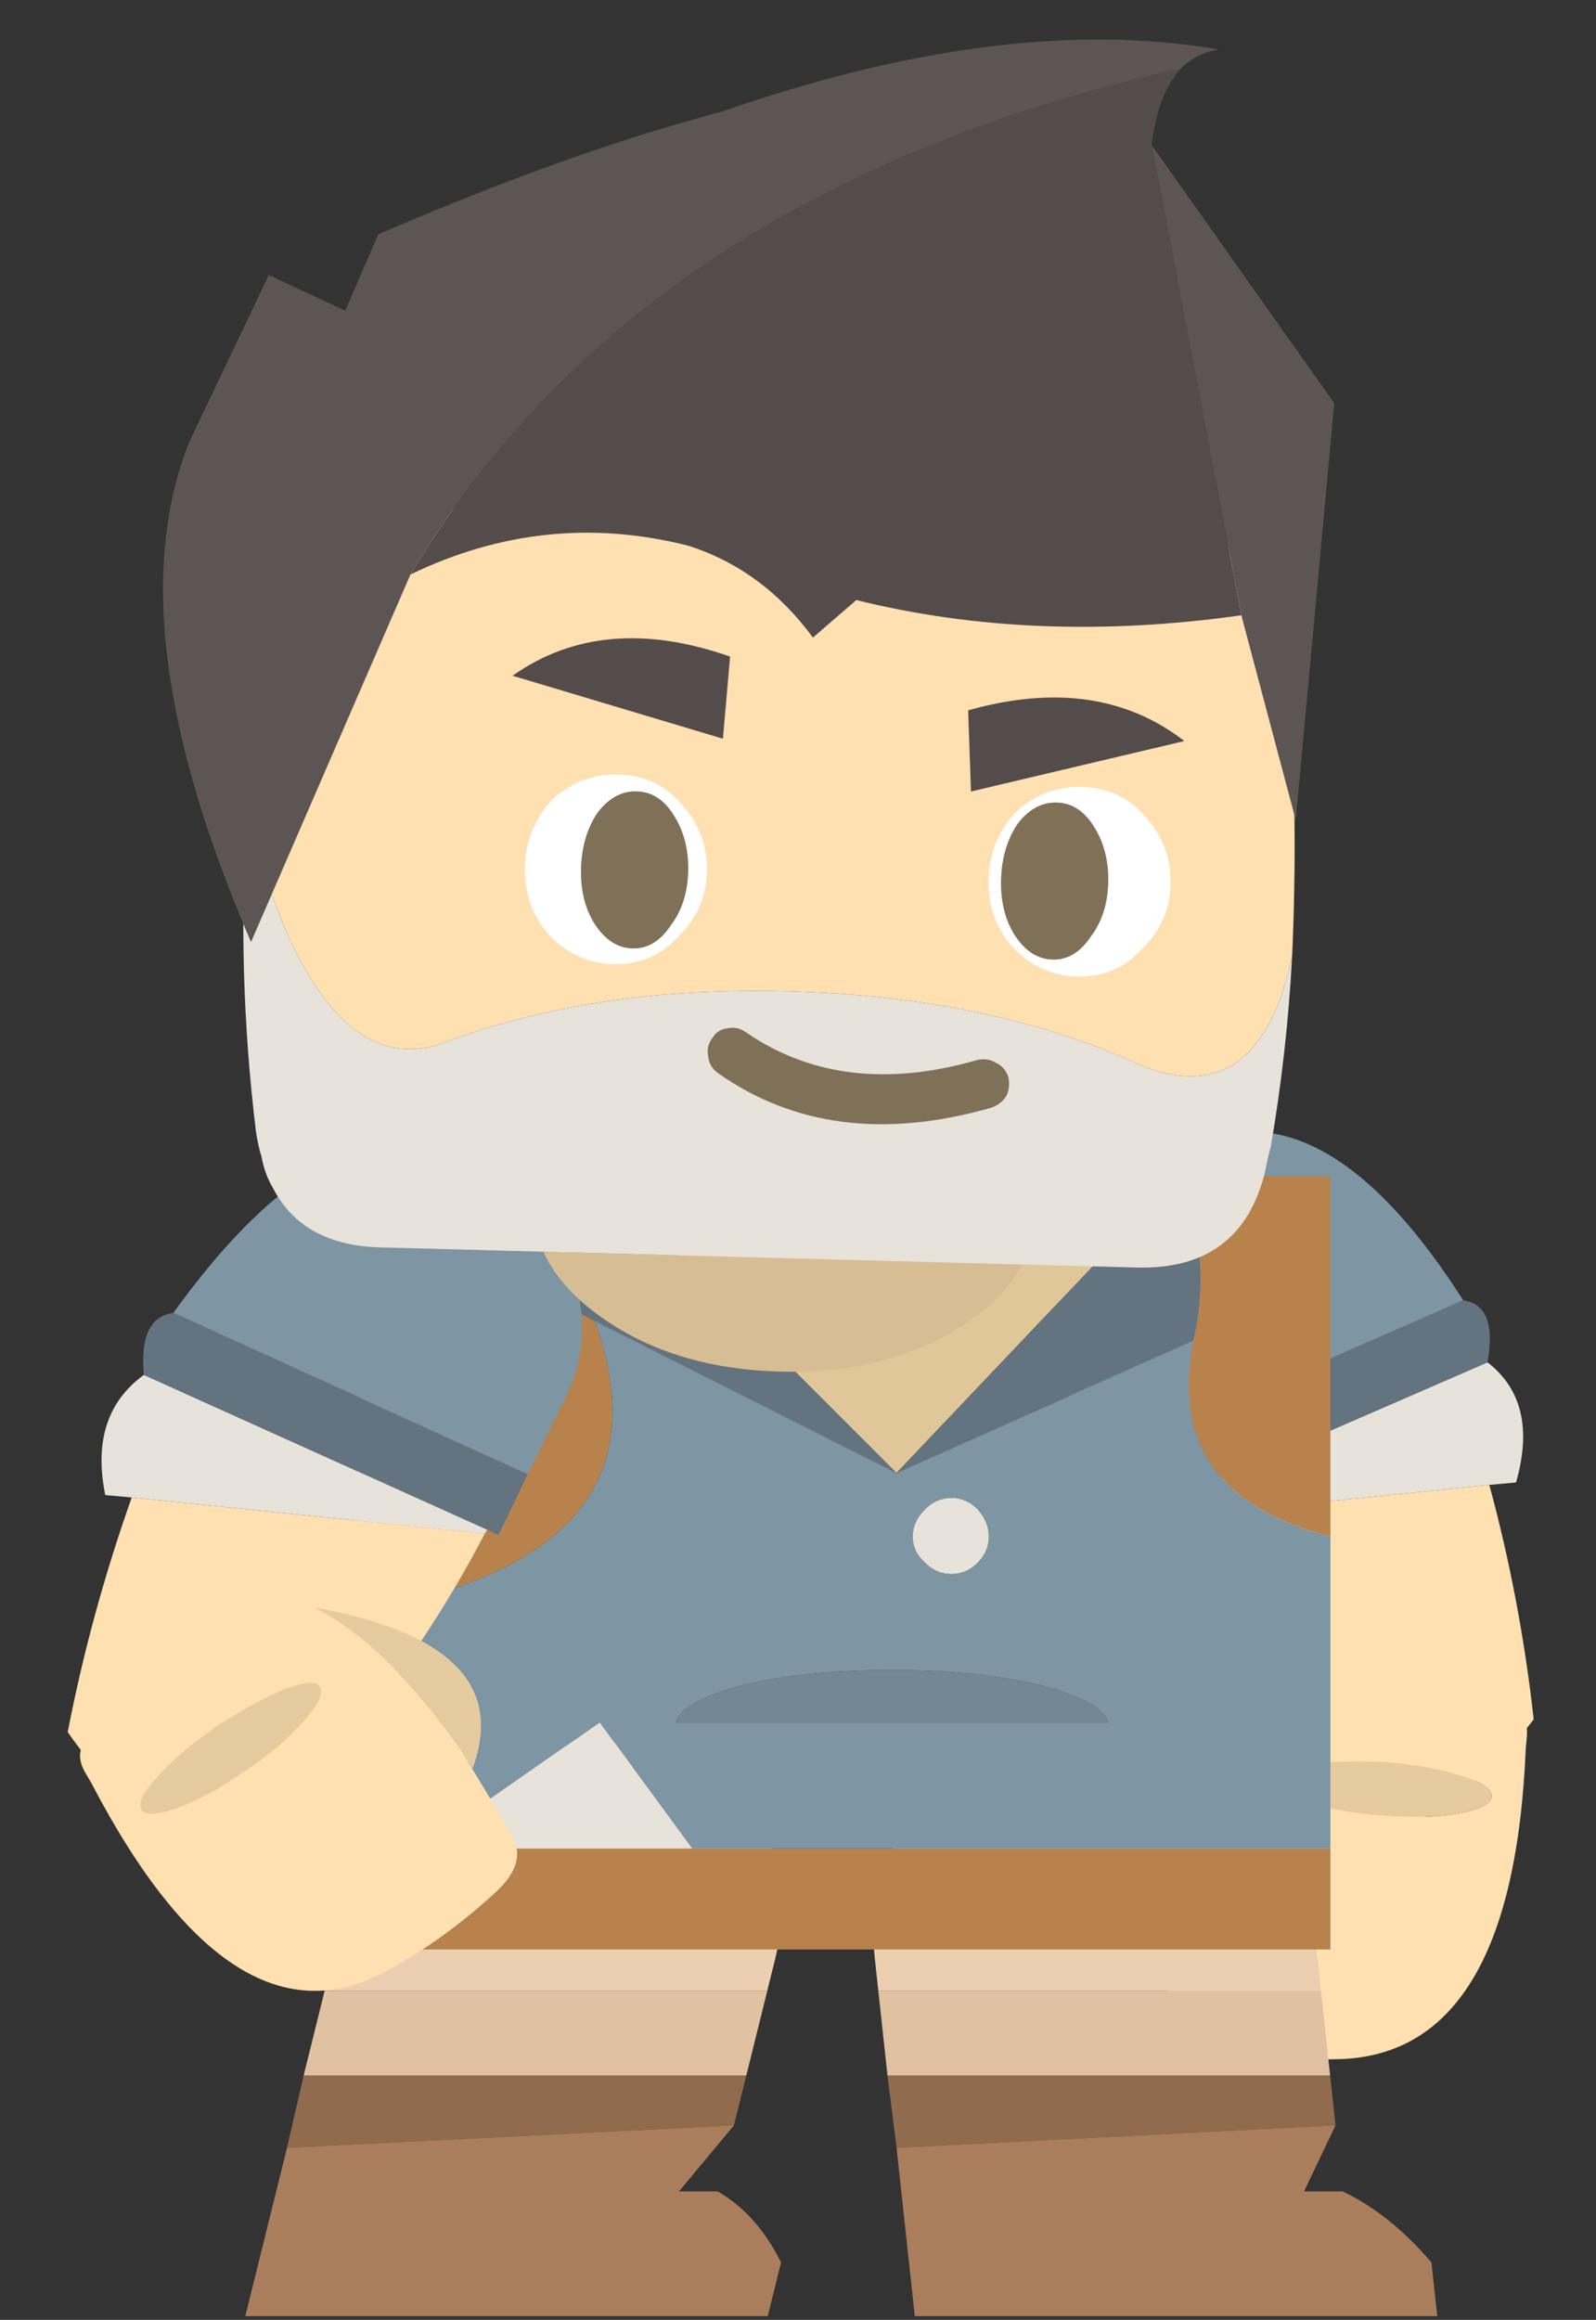 <svg width="64" height="93" viewBox="0 0 64 93" fill="none" xmlns="http://www.w3.org/2000/svg">
<rect x="0" y="0" width="64" height="93" fill="#333333" stroke="none"/>
<path d="M45.446 60.984C45.415 60.931 45.388 60.877 45.364 60.823L59.649 54.613C61.028 55.681 61.409 57.286 60.793 59.43L59.723 59.527L45.446 60.984Z" fill="#E7E2DA"/>
<path d="M44.886 61.039L43.92 58.597L58.675 52.127C59.595 52.252 59.92 53.08 59.649 54.613L45.364 60.823L44.886 61.039Z" fill="#637480"/>
<path d="M59.723 59.527C60.557 62.612 61.15 65.746 61.501 68.929C59.802 71.14 57.516 72.881 54.644 74.151C50.71 70.391 47.644 66.002 45.445 60.984L59.723 59.527Z" fill="#FFE0B1"/>
<path d="M42.984 50.118C43.915 48.229 45.404 46.849 47.453 45.978L47.502 45.965C47.886 45.803 48.26 45.675 48.622 45.58C51.931 44.621 55.282 46.804 58.675 52.128L43.92 58.597L42.702 55.628C41.965 53.872 42.06 52.035 42.984 50.118Z" fill="#7E95A3"/>
<path d="M47.132 76.481C47.732 72.983 48.709 70.314 50.062 68.475L60.046 68.441C60.872 68.427 61.267 68.796 61.233 69.547L61.182 70.117C60.835 78.375 58.283 82.519 53.526 82.551C51.842 82.587 50.136 82.41 48.407 82.019C47.259 81.78 46.713 81.248 46.769 80.424L46.774 80.169C46.866 79.166 46.964 78.196 47.068 77.257L47.076 77.306L47.132 76.481ZM59.818 71.993C59.798 71.695 59.368 71.419 58.528 71.167C57.721 70.906 56.722 70.729 55.532 70.636C54.314 70.584 53.301 70.613 52.493 70.723C51.626 70.883 51.199 71.096 51.213 71.362C51.201 71.669 51.598 71.953 52.405 72.214C53.218 72.507 54.236 72.696 55.459 72.781C56.65 72.874 57.663 72.845 58.497 72.693C59.365 72.534 59.806 72.3 59.818 71.993Z" fill="#FFE0B1"/>
<path d="M58.528 71.167C59.368 71.419 59.798 71.695 59.818 71.993C59.806 72.3 59.365 72.534 58.498 72.694C57.663 72.845 56.65 72.874 55.459 72.781C54.236 72.696 53.218 72.508 52.405 72.214C51.598 71.954 51.201 71.669 51.213 71.362C51.199 71.096 51.626 70.883 52.494 70.723C53.302 70.613 54.314 70.584 55.532 70.636C56.722 70.729 57.721 70.906 58.528 71.167ZM47.068 77.257C44.512 74.991 45.51 72.064 50.062 68.475C48.709 70.314 47.732 72.983 47.132 76.481L47.077 77.306L47.068 77.257Z" fill="#E7CBA0"/>
<path d="M11.509 86.1L12.177 83.2H29.927L29.432 85.2L11.509 86.1Z" fill="#916B4E"/>
<path d="M9.837 92.85L11.509 86.1L29.432 85.2L27.226 87.85H28.776C29.827 88.45 30.675 89.4 31.32 90.7L30.787 92.85H9.837Z" fill="#AA7E5C"/>
<path d="M12.177 83.2L13.02 79.8H30.77L29.927 83.2H12.177Z" fill="#E0C1A2"/>
<path d="M17.415 72.35C19.561 70.683 21.867 69.85 24.334 69.85H24.384C26.851 69.85 28.727 70.683 30.015 72.35C31.327 74.05 31.682 76.117 31.079 78.55L30.77 79.8H13.02L13.329 78.55C13.932 76.117 15.294 74.05 17.415 72.35Z" fill="#ECCFB1"/>
<path d="M35.952 86.1L35.588 83.2H53.338L53.555 85.2L35.952 86.1Z" fill="#916B4E"/>
<path d="M36.684 92.85L35.952 86.1L53.555 85.2L52.292 87.85H53.842C55.107 88.45 56.293 89.4 57.401 90.7L57.634 92.85H36.684Z" fill="#AA7E5C"/>
<path d="M35.588 83.2L35.22 79.8H52.97L53.338 83.2H35.588Z" fill="#E0C1A2"/>
<path d="M36.962 72.35C38.515 70.683 40.525 69.85 42.992 69.85H43.042C45.508 69.85 47.682 70.683 49.562 72.35C51.48 74.05 52.571 76.117 52.834 78.55L52.97 79.8H35.22L35.084 78.55C34.821 76.117 35.447 74.05 36.962 72.35Z" fill="#ECCFB1"/>
<path d="M53.35 78.15V74.1H27.75H16.8H14.35V78.15H53.35ZM22.25 49.55C21.817 48.783 21.317 47.983 20.75 47.15H14.35V64.6C22.95 63.133 26.117 59.25 23.85 52.95L21.55 51.75C21.65 50.983 21.883 50.25 22.25 49.55ZM53.35 47.15H47.25C48.183 49.25 48.383 51.45 47.85 53.75C47.05 57.85 48.883 60.467 53.35 61.6V47.15Z" fill="#B8824D"/>
<path d="M35.95 59.05L47.25 47.15H24.05L35.95 59.05Z" fill="#E0C79A"/>
<path d="M47.85 53.75C48.383 51.45 48.183 49.25 47.25 47.15L35.95 59.05L47.85 53.75ZM22.25 49.55C21.883 50.25 21.65 50.983 21.55 51.75L23.85 52.95L35.95 59.05L24.05 47.15C23.283 47.883 22.683 48.683 22.25 49.55Z" fill="#637480"/>
<path d="M23.85 52.95C26.117 59.25 22.95 63.133 14.35 64.6V74.1H16.8L24.05 69.05L27.75 74.1H53.35V61.6C48.883 60.467 47.05 57.85 47.85 53.75L35.95 59.05L23.85 52.95ZM37.1 62.65C36.767 62.35 36.6 62 36.6 61.6C36.6 61.2 36.767 60.833 37.1 60.5C37.4 60.2 37.75 60.05 38.15 60.05C38.55 60.05 38.9 60.2 39.2 60.5C39.5 60.833 39.65 61.2 39.65 61.6C39.65 62 39.5 62.35 39.2 62.65C38.9 62.95 38.55 63.1 38.15 63.1C37.75 63.1 37.4 62.95 37.1 62.65ZM35.75 66.95C38.15 66.95 40.2 67.167 41.9 67.6C43.433 68.033 44.283 68.517 44.45 69.05H27.1C27.233 68.517 28.067 68.033 29.6 67.6C31.3 67.167 33.35 66.95 35.75 66.95ZM20.75 47.15C21.317 47.983 21.817 48.783 22.25 49.55C22.683 48.683 23.283 47.883 24.05 47.15H20.75Z" fill="#7E95A3"/>
<path d="M41.9 67.6C40.2 67.167 38.15 66.95 35.75 66.95C33.35 66.95 31.3 67.167 29.6 67.6C28.067 68.033 27.233 68.517 27.1 69.05H44.45C44.283 68.517 43.433 68.033 41.9 67.6Z" fill="#738895"/>
<path d="M36.6 61.6C36.6 62 36.767 62.35 37.1 62.65C37.4 62.95 37.75 63.1 38.15 63.1C38.55 63.1 38.9 62.95 39.2 62.65C39.5 62.35 39.65 62 39.65 61.6C39.65 61.2 39.5 60.833 39.2 60.5C38.9 60.2 38.55 60.05 38.15 60.05C37.75 60.05 37.4 60.2 37.1 60.5C36.767 60.833 36.6 61.2 36.6 61.6ZM24.05 69.05L16.8 74.1H27.75L24.05 69.05Z" fill="#E7E2DA"/>
<path d="M19.438 61.483C19.473 61.43 19.505 61.376 19.533 61.322L5.769 55.117C4.301 56.185 3.785 57.791 4.221 59.935L5.282 60.032L19.438 61.483Z" fill="#E7E2DA"/>
<path d="M19.992 61.538L21.163 59.096L6.951 52.631C6.021 52.756 5.627 53.585 5.769 55.117L19.533 61.322L19.992 61.538Z" fill="#637480"/>
<path d="M5.282 60.032C4.189 63.117 3.333 66.251 2.715 69.434C4.228 71.645 6.368 73.385 9.134 74.654C13.383 70.892 16.818 66.502 19.438 61.483L5.282 60.032Z" fill="#FFE0B1"/>
<path d="M22.811 50.615C22.039 48.727 20.666 47.348 18.691 46.477L18.642 46.464C18.271 46.303 17.909 46.174 17.555 46.08C14.326 45.122 10.791 47.306 6.951 52.631L21.163 59.096L22.631 56.125C23.515 54.369 23.575 52.532 22.811 50.615Z" fill="#7E95A3"/>
<path d="M18.554 70.245C16.541 67.368 14.556 65.432 12.598 64.439L3.937 69.399C3.216 69.799 3.031 70.332 3.382 70.997L3.669 71.49C7.496 78.816 11.475 81.304 15.608 78.954C17.082 78.145 18.484 77.131 19.814 75.912C20.706 75.121 20.952 74.364 20.552 73.644L20.439 73.415C19.931 72.55 19.432 71.718 18.941 70.917L18.954 70.966L18.554 70.245ZM5.651 72.512C5.541 72.23 5.796 71.765 6.416 71.116C7.004 70.475 7.793 69.815 8.784 69.136C9.816 68.48 10.706 68 11.453 67.696C12.272 67.407 12.733 67.387 12.834 67.636C12.976 67.909 12.753 68.365 12.166 69.006C11.587 69.679 10.786 70.359 9.762 71.048C8.771 71.727 7.882 72.207 7.094 72.487C6.274 72.776 5.793 72.784 5.651 72.512Z" fill="#FFE0B1"/>
<path d="M6.416 71.116C5.796 71.765 5.542 72.23 5.651 72.511C5.793 72.784 6.274 72.776 7.094 72.487C7.882 72.207 8.771 71.727 9.762 71.048C10.786 70.359 11.587 69.679 12.166 69.006C12.754 68.365 12.976 67.909 12.834 67.636C12.733 67.387 12.272 67.407 11.453 67.696C10.706 68 9.816 68.48 8.784 69.136C7.793 69.815 7.004 70.475 6.416 71.116ZM18.942 70.917C20.187 67.581 18.073 65.422 12.598 64.438C14.556 65.432 16.541 67.368 18.554 70.245L18.954 70.966L18.942 70.917Z" fill="#E7CBA0"/>
<path d="M38.464 53.225C39.65 52.489 40.49 51.645 40.982 50.691L21.789 50.18C22.23 51.158 23.023 52.047 24.169 52.844C26.1 54.196 28.466 54.909 31.265 54.984C34.063 55.058 36.463 54.472 38.464 53.225Z" fill="#D7BD93"/>
<path d="M45.894 42.769C48.965 43.918 50.938 42.437 51.815 38.325C51.896 36.527 51.928 34.711 51.91 32.876C51.839 30.54 51.652 28.168 51.349 25.759C50.995 22.782 49.335 21.254 46.37 21.175L16.031 20.367C13.099 20.288 11.359 21.759 10.812 24.779C10.376 27.368 10.073 29.978 9.903 32.607C11.869 40.162 14.606 43.186 18.114 41.679C18.889 41.4 19.679 41.154 20.485 40.942C23.81 40.03 27.522 39.629 31.62 39.738C37.085 39.884 41.843 40.894 45.894 42.769Z" fill="#FFE0B1"/>
<path d="M50.961 45.955C51.395 43.432 51.68 40.889 51.815 38.325C50.938 42.437 48.965 43.918 45.895 42.769C41.843 40.894 37.085 39.883 31.621 39.738C27.522 39.629 23.81 40.03 20.485 40.942C19.679 41.154 18.889 41.4 18.114 41.679C14.607 43.186 11.87 40.162 9.903 32.607C9.624 36.835 9.744 41.089 10.264 45.371C10.32 45.739 10.395 46.075 10.487 46.377C10.574 46.846 10.73 47.267 10.953 47.64C11.746 49.162 13.176 49.95 15.242 50.005L21.789 50.18L40.982 50.691L45.58 50.813C48.379 50.888 50.097 49.6 50.735 46.949C50.773 46.75 50.812 46.568 50.849 46.402C50.887 46.236 50.925 46.087 50.961 45.955Z" fill="#E7E2DA"/>
<path d="M38.823 28.476L38.936 31.73L47.493 29.707C45.173 27.912 42.283 27.501 38.823 28.476ZM28.989 29.614L29.277 26.321C25.874 25.13 22.966 25.386 20.554 27.089L28.989 29.614Z" fill="#544B4B"/>
<path d="M39.749 44.406C40.018 44.313 40.222 44.152 40.362 43.922C40.468 43.691 40.491 43.442 40.432 43.174C40.339 42.904 40.177 42.717 39.947 42.611C39.717 42.471 39.468 42.431 39.2 42.491C35.604 43.529 32.513 43.163 29.926 41.393C29.697 41.221 29.448 41.164 29.18 41.223C28.913 41.25 28.709 41.377 28.57 41.607C28.397 41.836 28.34 42.085 28.4 42.353C28.426 42.62 28.553 42.84 28.782 43.013C31.826 45.162 35.482 45.626 39.749 44.406Z" fill="#7F7058"/>
<path d="M27.319 32.221C26.672 31.47 25.832 31.081 24.799 31.053C23.767 31.026 22.874 31.369 22.121 32.083C21.434 32.831 21.077 33.722 21.05 34.755C21.022 35.788 21.332 36.68 21.979 37.431C22.691 38.216 23.564 38.623 24.597 38.651C25.63 38.678 26.49 38.318 27.177 37.569C27.929 36.855 28.319 35.982 28.347 34.949C28.374 33.916 28.032 33.007 27.319 32.221ZM45.912 32.716C45.265 31.965 44.425 31.576 43.392 31.549C42.359 31.521 41.467 31.864 40.714 32.578C40.027 33.326 39.67 34.217 39.643 35.25C39.615 36.283 39.925 37.175 40.572 37.926C41.284 38.712 42.157 39.118 43.19 39.146C44.223 39.173 45.083 38.813 45.77 38.064C46.522 37.351 46.912 36.477 46.94 35.444C46.967 34.411 46.625 33.502 45.912 32.716Z" fill="white"/>
<path d="M26.889 37.111C27.338 36.523 27.574 35.796 27.597 34.929C27.62 34.063 27.424 33.307 27.008 32.663C26.624 32.052 26.132 31.739 25.532 31.723C24.932 31.707 24.408 31.993 23.959 32.582C23.542 33.204 23.322 33.949 23.299 34.815C23.276 35.681 23.456 36.419 23.84 37.03C24.256 37.675 24.765 38.005 25.364 38.021C25.964 38.037 26.472 37.734 26.889 37.111ZM43.733 37.56C44.182 36.972 44.418 36.244 44.441 35.378C44.464 34.512 44.267 33.756 43.851 33.111C43.467 32.501 42.975 32.188 42.376 32.172C41.776 32.156 41.251 32.442 40.802 33.03C40.386 33.653 40.166 34.397 40.142 35.264C40.119 36.13 40.3 36.868 40.684 37.479C41.1 38.123 41.608 38.453 42.208 38.469C42.808 38.486 43.316 38.182 43.733 37.56Z" fill="#7F7058"/>
<path d="M47.361 2.745C47.775 2.329 48.282 2.075 48.882 1.985C43.173 0.999 36.498 1.839 28.858 4.503C28.69 4.532 28.523 4.577 28.354 4.639C24.525 5.671 20.132 7.255 15.173 9.39L13.841 12.456L10.778 11.024L7.6 17.691C5.601 22.64 6.423 29.33 10.066 37.763L16.46 23.029C22.631 12.742 32.932 5.981 47.361 2.745ZM46.179 5.814L49.778 24.666L51.96 32.877L53.505 16.163L46.179 5.814Z" fill="#5D5454"/>
<path d="M34.339 24.055C39.116 25.24 44.262 25.444 49.778 24.666L46.179 5.814C46.357 4.414 46.751 3.391 47.361 2.745C32.932 5.98 22.632 12.742 16.461 23.029C20.063 21.292 23.775 20.907 27.595 21.875C29.592 22.51 31.26 23.738 32.599 25.559L34.339 24.055Z" fill="#544B4B"/>
</svg>
